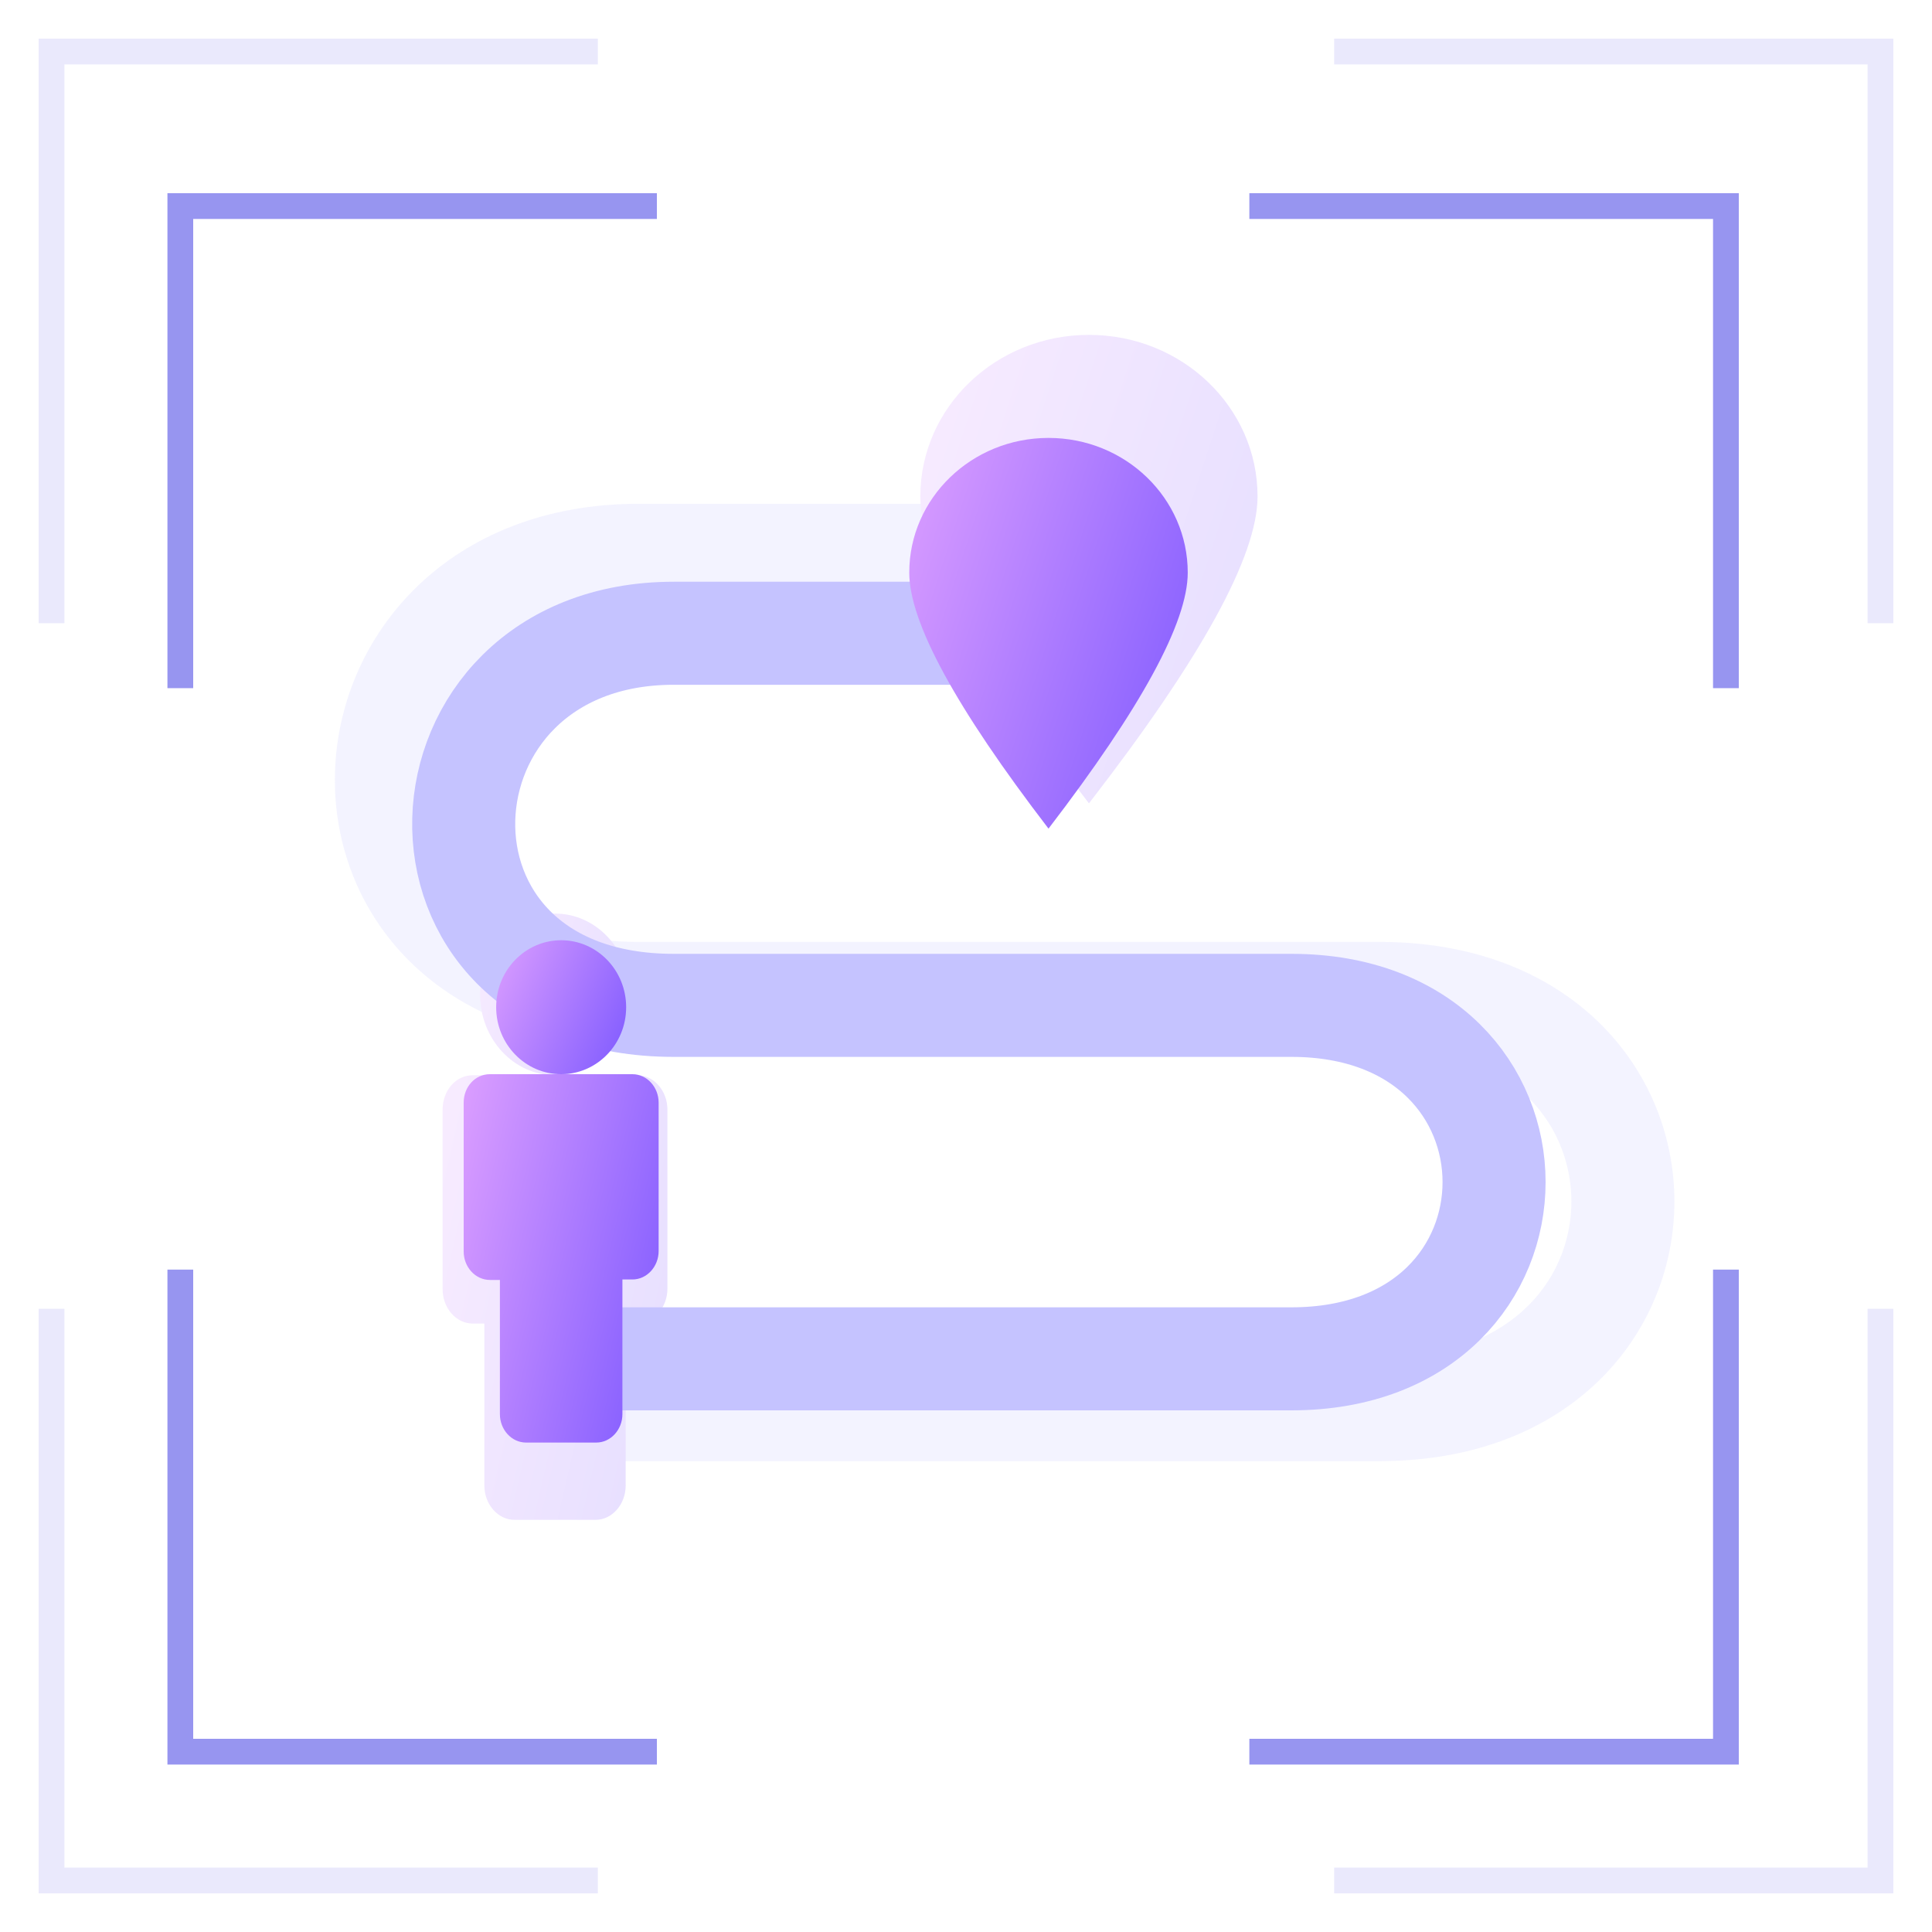 <svg xmlns="http://www.w3.org/2000/svg" width="75" height="75" viewBox="0 0 75 75">
    <defs>
        <linearGradient id="a" x1="-10.701%" y1="19.009%" y2="69.269%">
            <stop offset="0%" stop-color="#DD9FFF"/>
            <stop offset="100%" stop-color="#8760FF"/>
        </linearGradient>
    </defs>
    <g fill="none" fill-rule="evenodd">
        <g stroke="#9795F0" stroke-linecap="square">
            <g opacity=".204">
                <path d="M22.708 2H2v21.694M52.292 2H73v21.694M22.708 73H2V51.306M52.292 73H73V51.306"/>
            </g>
            <path d="M25 8H7v18.214M49 8h18v18.214M25 68H7V49.786M49 68h18V49.786"/>
        </g>
        <g opacity=".2">
            <path stroke="#C5C3FF" stroke-linecap="square" stroke-width="4" d="M24.782 54.72h28.776c12.59 0 12.59-16.155 0-16.155H24.782c-13.488 0-12.59-17.007 0-17.007H43.83"/>
            <g fill="url(#a)" transform="translate(17.182 35.465)">
                <path d="M0 7.608v6.975c0 .733.527 1.333 1.171 1.333h.45v6.286c0 .733.527 1.333 1.17 1.333h3.144c.645 0 1.172-.6 1.172-1.333v-6.308h.449c.644 0 1.171-.6 1.171-1.333V7.609c0-.733-.527-1.333-1.171-1.333H1.17C.508 6.276 0 6.876 0 7.608z"/>
                <ellipse cx="4.364" cy="3.138" rx="2.909" ry="3.138"/>
            </g>
            <path fill="url(#a)" d="M27.273 18.186c4.363-5.634 6.545-9.606 6.545-11.915 0-3.463-2.93-6.271-6.545-6.271-3.615 0-6.546 2.808-6.546 6.271 0 2.309 2.182 6.28 6.546 11.915z" transform="translate(15 13)"/>
        </g>
        <path stroke="#C5C3FF" stroke-linecap="square" stroke-width="4" d="M26.152 52.75h23.98c10.49 0 10.49-13.722 0-13.722h-23.98c-11.24 0-10.491-14.445 0-14.445h15.872"/>
        <g fill="url(#a)" transform="translate(18 36.5)">
            <path d="M0 6.304v5.779c0 .607.457 1.104 1.016 1.104h.39v5.209c0 .607.456 1.104 1.015 1.104h2.726c.558 0 1.015-.497 1.015-1.104v-5.227h.39c.558 0 1.016-.497 1.016-1.104V6.304c0-.607-.458-1.104-1.016-1.104H1.016C.44 5.2 0 5.697 0 6.304z"/>
            <ellipse cx="3.784" cy="2.6" rx="2.523" ry="2.6"/>
        </g>
        <path fill="url(#a)" d="M22.703 15.167c3.603-4.7 5.405-8.012 5.405-9.937 0-2.889-2.42-5.23-5.405-5.23-2.986 0-5.406 2.341-5.406 5.23 0 1.925 1.802 5.238 5.406 9.937z" transform="translate(18 17)"/>
    </g>
</svg>
